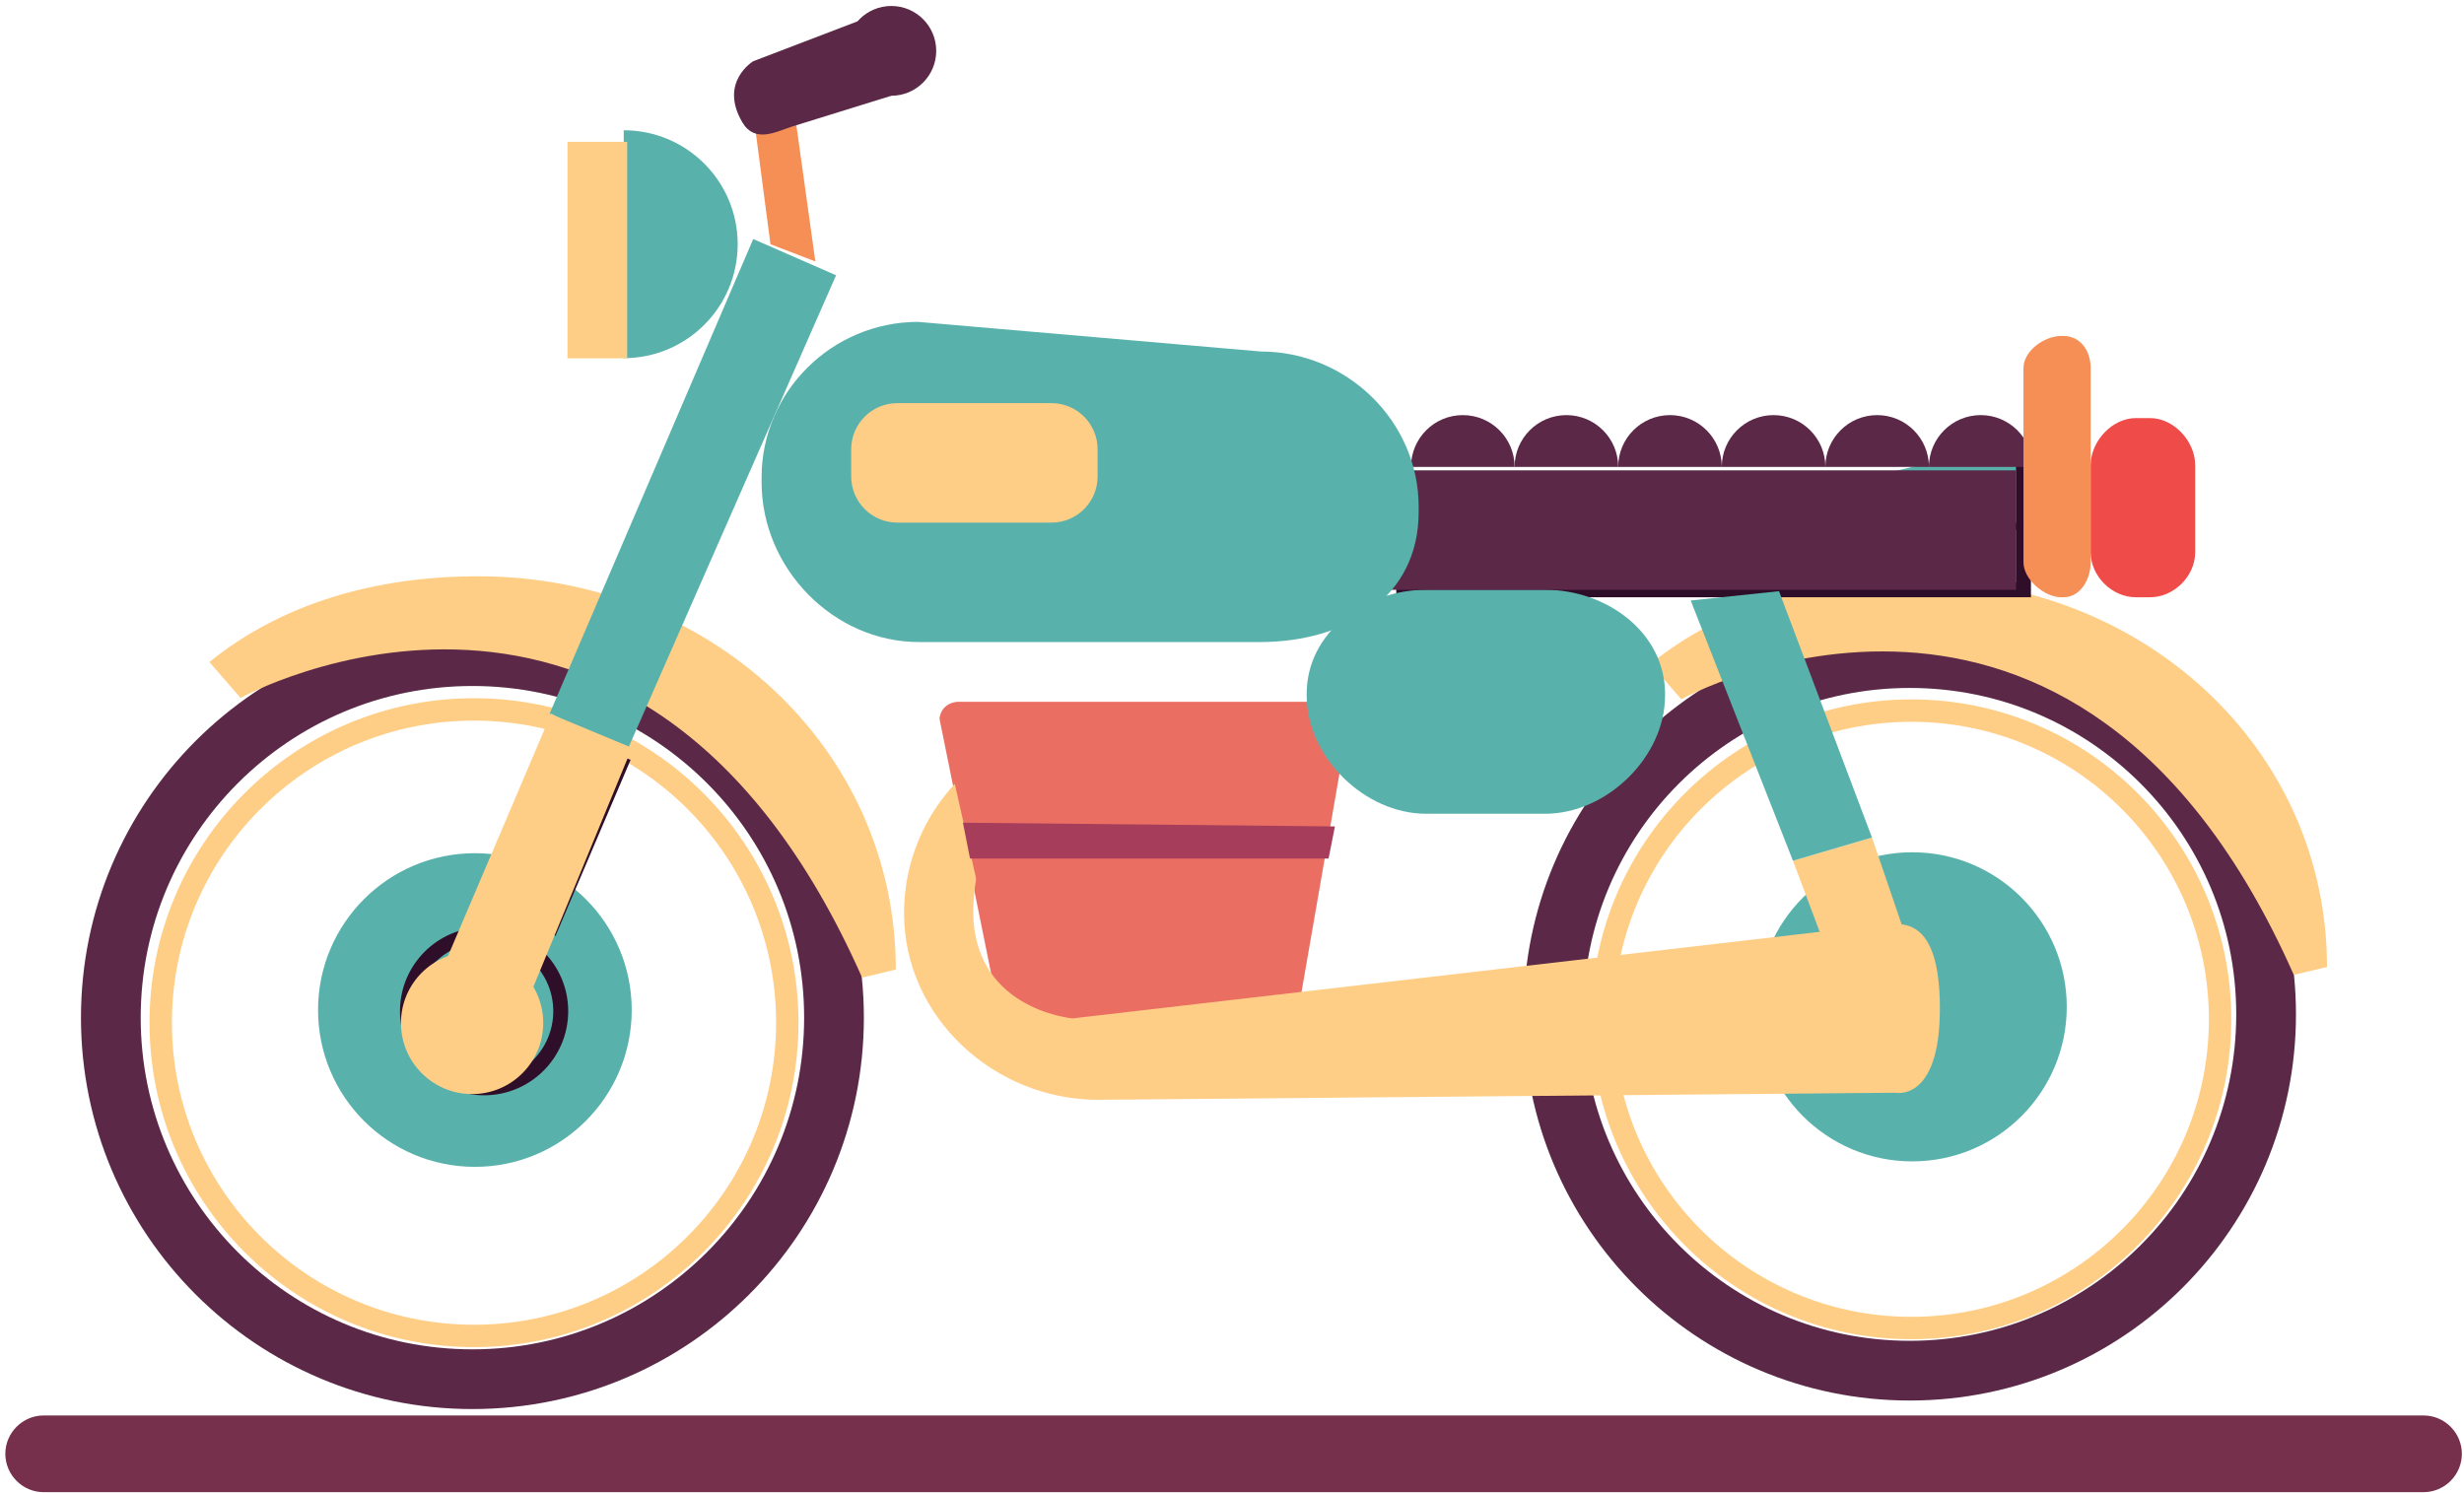 <?xml version="1.0" standalone="no"?>
<!DOCTYPE svg PUBLIC "-//W3C//DTD SVG 1.1//EN" "http://www.w3.org/Graphics/SVG/1.1/DTD/svg11.dtd">
<svg id="bike.fw-Page%201" viewBox="0 0 330 200" style="background-color:#ffffff00" version="1.1"
	xmlns="http://www.w3.org/2000/svg" xmlns:xlink="http://www.w3.org/1999/xlink" xml:space="preserve"
>
	<g id="bike">
		<g id="tyre2">
			<path d="M 208.047 135.869 C 208.047 162.227 229.414 183.594 255.772 183.594 C 282.131 183.594 303.496 162.227 303.496 135.869 C 303.496 109.515 282.131 88.147 255.772 88.147 C 229.414 88.147 208.047 109.515 208.047 135.869 Z" stroke="#5b2947" stroke-width="8" fill="none"/>
			<path d="M 235.397 134.857 C 235.397 146.297 244.671 155.561 256.101 155.561 C 267.534 155.561 276.798 146.297 276.798 134.857 C 276.798 123.435 267.534 114.158 256.101 114.158 C 244.671 114.158 235.397 123.435 235.397 134.857 Z" fill="#58b2ab"/>
			<path d="M 214.627 136.531 C 214.627 159.368 233.144 177.884 255.982 177.884 C 278.82 177.884 297.332 159.368 297.332 136.531 C 297.332 113.69 278.82 95.181 255.982 95.181 C 233.144 95.181 214.627 113.69 214.627 136.531 Z" stroke="#ffce86" stroke-width="3" fill="none"/>
		</g>
		<g id="tyre1">
			<path d="M 14.844 136.31 C 14.844 163.056 36.527 184.737 63.27 184.737 C 90.018 184.737 111.696 163.056 111.696 136.31 C 111.696 109.567 90.018 87.885 63.27 87.885 C 36.527 87.885 14.844 109.567 14.844 136.31 Z" stroke="#5b2947" stroke-width="8" fill="none"/>
			<path d="M 42.597 135.284 C 42.597 146.893 52.008 156.293 63.604 156.293 C 75.205 156.293 84.606 146.893 84.606 135.284 C 84.606 123.692 75.205 114.281 63.604 114.281 C 52.008 114.281 42.597 123.692 42.597 135.284 Z" fill="#58b2ab"/>
			<path d="M 21.523 136.982 C 21.523 160.154 40.31 178.942 63.483 178.942 C 86.658 178.942 105.44 160.154 105.44 136.982 C 105.44 113.807 86.658 95.023 63.483 95.023 C 40.31 95.023 21.523 113.807 21.523 136.982 Z" stroke="#ffce86" stroke-width="3" fill="none"/>
			<path d="M 67.944 137.023 C 67.944 139.416 66.004 141.358 63.61 141.358 C 61.215 141.358 59.275 139.416 59.275 137.023 C 59.275 134.63 61.215 132.69 63.61 132.69 C 66.004 132.69 67.944 134.63 67.944 137.023 Z" fill="#2f0e2a"/>
		</g>
		<g id="restofbike">
			<path d="M 242.484 74.75 L 242.484 74.75 Z" stroke="#2f0d2b" stroke-width="1" fill="none"/>
			<path d="M 307.204 130.579 L 311.655 129.522 C 311.655 100.227 286.972 77.606 256.53 77.606 C 243.018 77.606 230.639 81.158 221.056 88.924 L 225.168 93.665 C 225.168 93.665 277.935 64.499 307.204 130.579 Z" fill="#ffce86"/>
			<path d="M 54.567 135.445 C 54.567 141.117 59.166 145.71 64.834 145.71 C 70.504 145.71 75.099 141.117 75.099 135.445 C 75.099 129.777 70.504 125.18 64.834 125.18 C 59.166 125.18 54.567 129.777 54.567 135.445 Z" stroke="#2f0e2a" stroke-width="2" fill="#58b2ab"/>
			<path d="M 60.162 134.705 C 60.162 137.122 62.116 139.079 64.534 139.079 C 66.945 139.079 68.904 137.122 68.904 134.705 C 68.904 132.293 66.945 130.333 64.534 130.333 C 62.116 130.333 60.162 132.293 60.162 134.705 Z" fill="#2f0e2a"/>
			<path d="M 152.209 151.33 L 152.209 151.33 Z" stroke="#2f0e2a" stroke-width="5" fill="none"/>
			<path d="M 173.502 137.533 C 173.502 138.956 172.35 140 170.931 140 L 136.764 140 C 135.341 140 134.19 138.956 134.19 137.533 L 125.849 96.397 C 125.849 94.977 127.001 94 128.423 94 L 178.077 94 C 179.498 94 180.649 94.977 180.649 96.397 L 173.502 137.533 Z" fill="#eb6e63"/>
			<path d="M 83.536 17.448 C 91.965 17.448 98.797 24.283 98.797 32.711 C 98.797 41.14 91.965 47.973 83.536 47.973 L 83.536 47.973 " fill="#58b2ab"/>
			<path d="M 84 48 L 76 48 L 76 19 L 84 19 L 84 48 Z" fill="#ffce86"/>
			<path d="M 187 79 L 271 79 L 271 59 L 271 59 " stroke="#2f0e2a" stroke-width="2" fill="#58b2ab"/>
			<path d="M 188.975 62.539 C 188.975 58.707 192.08 55.602 195.911 55.602 C 199.742 55.602 202.849 58.707 202.849 62.539 L 202.849 62.539 " fill="#5b2947"/>
			<path d="M 202.849 62.539 C 202.849 58.707 205.953 55.602 209.785 55.602 C 213.617 55.602 216.722 58.707 216.722 62.539 L 216.722 62.539 " fill="#5b2947"/>
			<path d="M 216.722 62.539 C 216.722 58.707 219.826 55.602 223.657 55.602 C 227.488 55.602 230.595 58.707 230.595 62.539 L 230.595 62.539 " fill="#5b2947"/>
			<path d="M 230.595 62.539 C 230.595 58.707 233.701 55.602 237.53 55.602 C 241.363 55.602 244.468 58.707 244.468 62.539 L 244.468 62.539 " fill="#5b2947"/>
			<path d="M 244.468 62.539 C 244.468 58.707 247.574 55.602 251.405 55.602 C 255.236 55.602 258.341 58.707 258.341 62.539 L 258.341 62.539 " fill="#5b2947"/>
			<path d="M 258.341 62.539 C 258.341 58.707 261.446 55.602 265.278 55.602 C 269.108 55.602 272.216 58.707 272.216 62.539 L 272.216 62.539 " fill="#5b2947"/>
			<path d="M 280 75.311 C 280 77.607 278.639 80 276.339 80 L 276.08 80 C 273.782 80 271 77.607 271 75.311 L 271 49.301 C 271 47.004 273.782 45 276.08 45 L 276.339 45 C 278.639 45 280 47.004 280 49.301 L 280 75.311 Z" fill="#f58f55"/>
			<path d="M 190 70.5 L 271 70.5 L 271 70.5 " stroke="#2f0d2b" stroke-width="1" fill="none"/>
			<path d="M 83.536 101.386 L 73.477 124.971 L 73.477 124.971 " stroke="#2f0e2a" stroke-width="2" fill="none"/>
			<path d="M 100.877 15.139 L 103.189 32.711 L 109.201 35.023 L 106.428 15.139 L 106.428 15.139 " fill="#f58f55"/>
			<path d="M 116.602 2.188 L 100.877 8.202 C 100.877 8.202 96.253 10.977 99.415 16.376 C 101.067 19.196 103.882 17.68 105.963 16.988 L 119.376 12.825 L 119.376 12.825 " fill="#5b2947"/>
			<path d="M 125.386 6.812 C 125.386 10.134 122.695 12.825 119.376 12.825 C 116.055 12.825 113.365 10.134 113.365 6.812 C 113.365 3.493 116.055 0.802 119.376 0.802 C 122.695 0.802 125.386 3.493 125.386 6.812 Z" fill="#5b2947"/>
			<path d="M 240.128 115.293 L 245.856 130.519 L 256.26 128.438 L 250.712 112.18 L 240.128 115.293 Z" fill="#ffce86"/>
			<path d="M 49.789 74.292 L 49.789 74.292 Z" stroke="#2f0d2b" stroke-width="1" fill="none"/>
			<path d="M 115.459 130.941 L 119.976 129.869 C 119.976 100.143 94.93 77.19 64.041 77.19 C 50.329 77.19 37.769 80.794 28.043 88.674 L 32.218 93.485 C 32.218 93.485 85.762 63.891 115.459 130.941 Z" fill="#ffce86"/>
			<path d="M 223 93.16 C 223 101.4 215.181 109 206.943 109 L 191 109 C 182.763 109 175 101.4 175 93.16 L 175 92.954 C 175 84.717 182.763 79 191 79 L 206.943 79 C 215.181 79 223 84.717 223 92.954 L 223 93.16 Z" fill="#58b2ab"/>
			<path d="M 226.434 80.433 L 240.128 115.293 L 250.712 112.18 L 238.26 79.188 L 226.434 80.433 Z" fill="#58b2ab"/>
			<path d="M 294 73.959 C 294 77.23 291.095 80 287.961 80 L 286.043 80 C 282.908 80 280 77.23 280 73.959 L 280 62.327 C 280 59.057 282.908 56 286.043 56 L 287.961 56 C 291.095 56 294 59.057 294 62.327 L 294 73.959 Z" fill="#ef4b48"/>
			<path d="M 270 79 L 186 79 L 186 63 L 270 63 L 270 79 Z" fill="#5b2947"/>
			<path d="M 190 68.571 C 190 80.074 180.215 86 168.711 86 L 123.091 86 C 111.589 86 102 76.105 102 64.603 L 102 63.943 C 102 52.438 111.457 43.115 122.959 43.115 L 168.877 47.084 C 180.377 47.084 190 56.407 190 67.91 L 190 68.571 Z" fill="#58b2ab"/>
			<path d="M 147 63.823 C 147 67.234 144.233 70 140.82 70 L 120.18 70 C 116.767 70 114 67.234 114 63.823 L 114 60.177 C 114 56.766 116.767 54 120.18 54 L 140.82 54 C 144.233 54 147 56.766 147 60.177 L 147 63.823 Z" fill="#ffce86"/>
			<path d="M 73.612 95.582 L 84.23 99.997 L 111.975 36.873 L 100.877 32.018 L 73.612 95.582 Z" fill="#58b2ab"/>
			<path d="M 73.823 95.591 L 56.853 135.445 L 68.18 140.07 L 84.23 101.142 L 84.23 101.142 " fill="#ffce86"/>
			<path d="M 72.752 137.022 C 72.752 142.283 68.488 146.547 63.226 146.547 C 57.965 146.547 53.7 142.283 53.7 137.022 C 53.7 131.76 57.965 127.495 63.226 127.495 C 68.488 127.495 72.752 131.76 72.752 137.022 Z" fill="#ffce86"/>
			<path d="M 146.298 96.912 C 132.367 96.912 121.075 108.375 121.075 122.306 C 121.075 136.234 133.133 147.311 147.064 147.311 L 253.832 146.366 C 253.832 146.366 259.806 147.693 259.806 135.083 C 259.806 122.47 254.496 123.798 252.506 123.798 L 143.644 136.408 C 143.644 136.408 129.728 135.208 130.368 121.143 C 131.031 106.539 141.653 104.547 146.298 105.876 L 146.298 105.876 " fill="#ffce86"/>
			<path d="M 125.849 96.014 L 130.773 117.875 L 153.923 109.966 L 150.493 96.153 L 150.493 96.153 " fill="#eb6e63"/>
			<path d="M 128.963 110.197 L 178.787 110.695 L 177.931 115 L 129.915 115 L 128.963 110.197 Z" fill="#a63d5a"/>
			<path d="M 324.576 199.869 L 5.852 199.869 C 3.026 199.869 0.714 197.558 0.714 194.731 L 0.714 194.731 C 0.714 191.906 3.026 189.594 5.852 189.594 L 324.576 189.594 C 327.401 189.594 329.714 191.906 329.714 194.731 L 329.714 194.731 C 329.714 197.558 327.401 199.869 324.576 199.869 Z" fill="#76304c"/>
		</g>
	</g>
</svg>